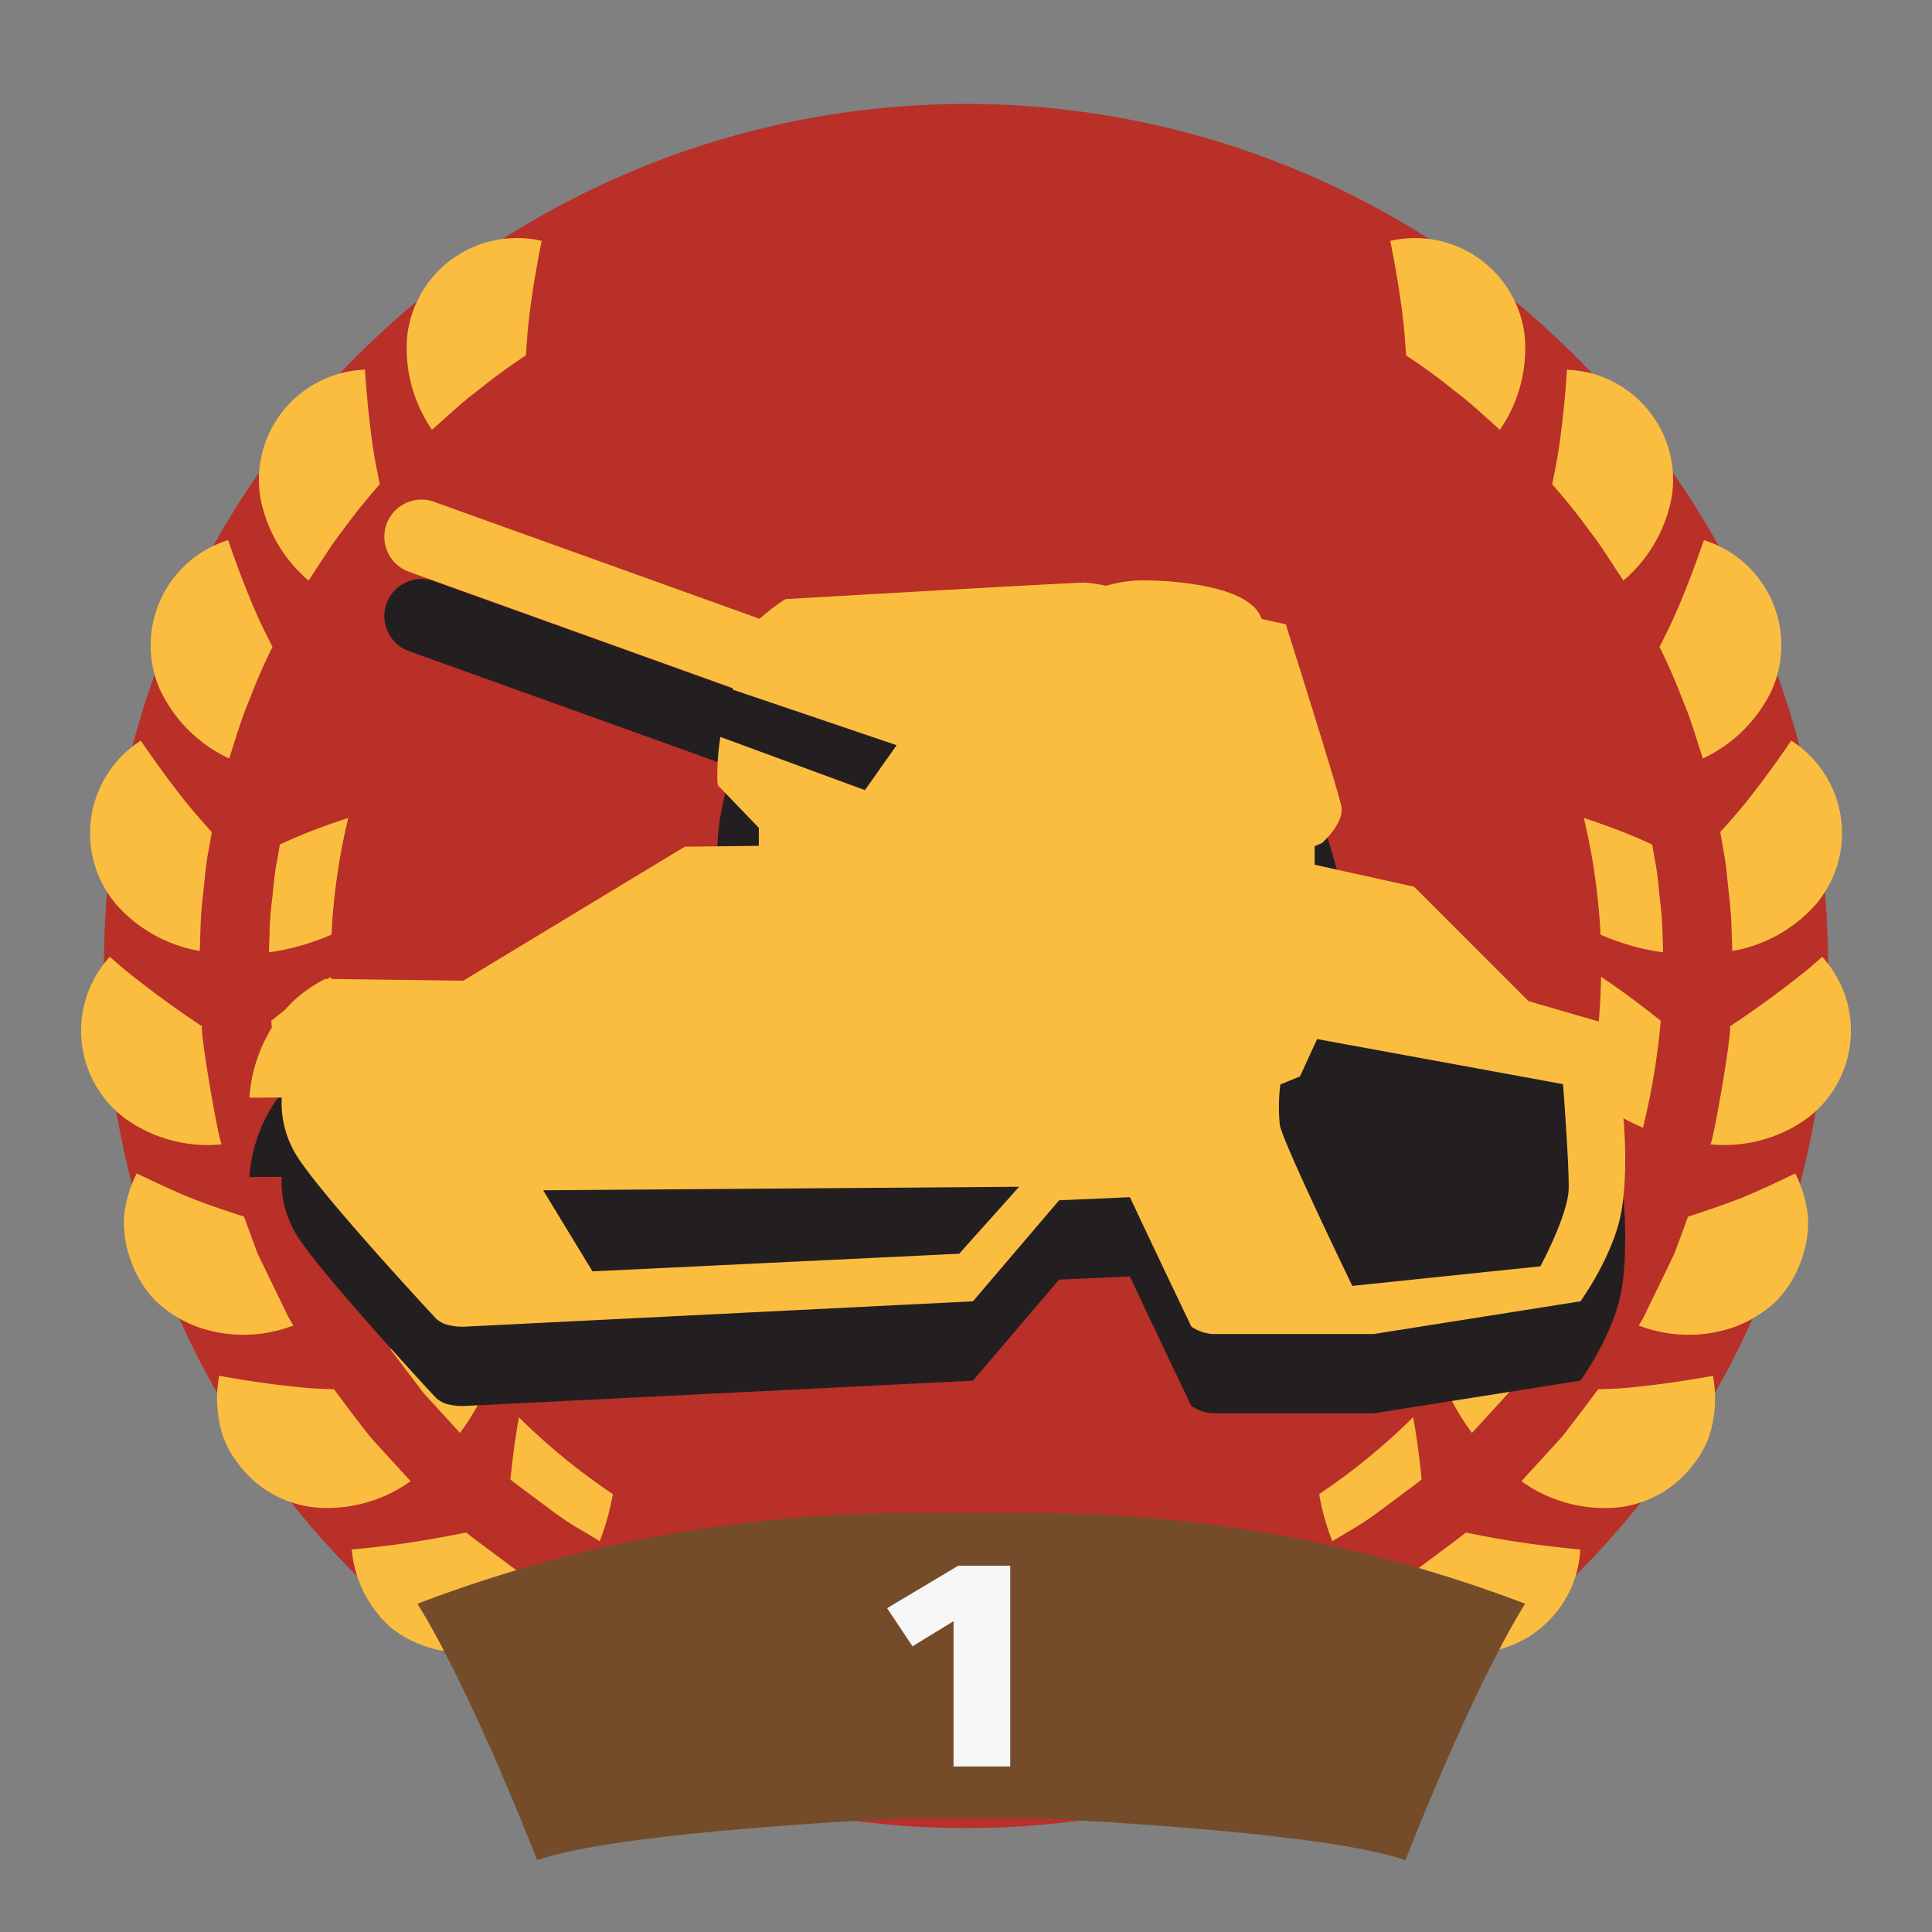 <svg xmlns="http://www.w3.org/2000/svg" width="150" height="150" viewBox="0 0 150 150">
  <rect x="0" y="0" width="150" height="150" fill="#808080" stroke="none"/>
  <defs>
    <style>
      .cls-1 {
        fill: #b83027;
      }

      .cls-1, .cls-2, .cls-3, .cls-4, .cls-5 {
        fill-rule: evenodd;
      }

      .cls-2 {
        fill: #fbbd40;
      }

      .cls-3 {
        fill: #754c29;
      }

      .cls-4 {
        fill: #231f20;
      }

      .cls-5 {
        fill: #f7f7f7;
      }
    </style>
  </defs>
  <g id="allies_stalingrad_prem_tank_2_icon">
    <g id="back_copy_7" data-name="back copy 7">
      <path id="Shape_694_copy" data-name="Shape 694 copy" class="cls-1" d="M141.93,75A66.93,66.93,0,1,1,75,8.07,66.931,66.931,0,0,1,141.93,75Z"/>
      <path id="Shape_694_copy_2" data-name="Shape 694 copy 2" class="cls-2" d="M134.494,73.833s-0.02-.58-0.049-1.451a30.284,30.284,0,0,0-.236-3.184c-0.119-1.156-.225-2.313-0.4-3.168l-0.25-1.431s1.527-1.629,2.848-3.4c1.36-1.762,2.666-3.7,2.666-3.7a8.536,8.536,0,0,1,2,12.609A11.14,11.14,0,0,1,134.494,73.833Zm-2.288-14.943-0.443-1.384c-0.263-.832-0.606-1.943-1.063-3.014a46.281,46.281,0,0,0-1.853-4.263l0.614-1.238c0.376-.758.828-1.766,1.237-2.793,0.843-2.055,1.59-4.262,1.59-4.262a8.552,8.552,0,0,1,5.279,11.634A11.157,11.157,0,0,1,132.206,58.889Zm-6.167-13.814-0.8-1.217c-0.477-.73-1.1-1.715-1.82-2.627-1.353-1.9-2.908-3.628-2.908-3.628s0.107-.542.267-1.355c0.164-.828.334-1.917,0.461-3.016,0.277-2.2.421-4.528,0.421-4.528a8.551,8.551,0,0,1,8.138,9.838A11.134,11.134,0,0,1,126.039,45.075ZM115.369,32.4c-0.648-.584-1.509-1.367-2.445-2.061a46.134,46.134,0,0,0-3.756-2.746s-0.038-.552-0.1-1.378c-0.057-.844-0.183-1.933-0.347-3.03-0.31-2.2-.781-4.483-0.781-4.483a8.574,8.574,0,0,1,10.438,7.379,11.147,11.147,0,0,1-1.927,7.289Zm-74.44-6.185-0.1,1.378a46.224,46.224,0,0,0-3.756,2.746c-0.936.694-1.8,1.477-2.445,2.061l-1.084.969a11.135,11.135,0,0,1-1.927-7.289A8.574,8.574,0,0,1,42.057,18.7s-0.471,2.282-.781,4.483C41.113,24.279,40.986,25.367,40.929,26.211ZM24.756,43.858l-0.795,1.217A11.136,11.136,0,0,1,20.2,38.542,8.552,8.552,0,0,1,28.335,28.7s0.144,2.325.421,4.528c0.127,1.1.3,2.187,0.461,3.016L29.484,37.6s-1.556,1.732-2.908,3.628C25.853,42.143,25.234,43.128,24.756,43.858Zm-3.6,6.37A46.372,46.372,0,0,0,19.3,54.492c-0.457,1.07-.8,2.182-1.064,3.014l-0.442,1.384a11.158,11.158,0,0,1-5.362-5.319,8.553,8.553,0,0,1,5.279-11.634s0.747,2.207,1.59,4.262c0.409,1.027.861,2.035,1.237,2.792ZM16.445,64.6s-0.1.572-.25,1.431c-0.179.855-.285,2.012-0.4,3.168a30.208,30.208,0,0,0-.237,3.184c-0.029.871-.048,1.451-0.048,1.451a11.143,11.143,0,0,1-6.578-3.72,8.535,8.535,0,0,1,2-12.609s1.306,1.934,2.667,3.7C14.919,62.97,16.445,64.6,16.445,64.6ZM9.595,75.216c0.678,0.549,1.583,1.259,2.489,1.933,1.812,1.36,3.62,2.542,3.62,2.542-0.259.027,1.31,9.2,1.522,9.154a11,11,0,0,1-7.336-1.881A8.5,8.5,0,0,1,8.524,74.287ZM10.616,91.1s2.065,1.023,4.089,1.87c2.126,0.832,4.235,1.481,4.235,1.481l0.5,1.364,0.517,1.4c0.218,0.5.484,1.017,0.733,1.542l1.4,2.877a8.549,8.549,0,0,0,.694,1.275,10.75,10.75,0,0,1-7.517.087,9.629,9.629,0,0,1-3.115-1.923,8.446,8.446,0,0,1-1.971-3.14,8.643,8.643,0,0,1-.55-3.486A9.645,9.645,0,0,1,10.616,91.1Zm10.9,16.406c1.113,0.133,2.175.255,3.015,0.3l1.4,0.056s1.38,1.874,2.812,3.7L31.877,115a11.082,11.082,0,0,1-7.237,2.051,8.46,8.46,0,0,1-6.241-3.54,7.162,7.162,0,0,1-1.394-3.249,9.361,9.361,0,0,1,.011-3.448S19.308,107.242,21.514,107.508Zm14.68,11.476s0.447,0.371,1.152.887l2.568,1.911a26.141,26.141,0,0,0,2.681,1.742l1.246,0.753a11.3,11.3,0,0,1-6.487,3.924,9.1,9.1,0,0,1-6.959-1.79,9.174,9.174,0,0,1-3.085-6.106s2.338-.207,4.554-0.544S36.194,118.984,36.194,118.984Zm12.862,8c-0.106.248,8.7,3.352,8.759,3.135a10.854,10.854,0,0,1-5.213,5.469,9.355,9.355,0,0,1-3.538.813,7.312,7.312,0,0,1-3.649-.737,8.43,8.43,0,0,1-4.586-5.088,39.794,39.794,0,0,0,4.224-1.659C47.135,127.993,49.056,126.984,49.056,126.984Zm13.491,5.308,1.016-.943L65,131.566a23.616,23.616,0,0,0,3.18.357l4.652,0.226A10.872,10.872,0,0,1,69.25,138.7a9.55,9.55,0,0,1-3.194,1.8,9.309,9.309,0,0,1-3.705.175,8.1,8.1,0,0,1-3.317-1.223,9.638,9.638,0,0,1-2.453-2.475s1.9-1.307,3.629-2.665C61.077,133.639,61.933,132.841,62.548,132.292Zm6.061-5.711a20.2,20.2,0,0,1-2.882-.325l-1.3-.2-0.56-1.182c-0.258-.575-0.576-1.278-0.881-2.035a49.263,49.263,0,0,0,9.243,1.4,19.523,19.523,0,0,1,.605,2.549ZM20.923,72.625a26.087,26.087,0,0,1,.215-2.887c0.108-1.048.2-2.1,0.366-2.871,0.135-.778.226-1.3,0.226-1.3a41.617,41.617,0,0,1,3.884-1.576c0.487-.175.97-0.339,1.423-0.487a49.273,49.273,0,0,0-1.3,9.057,18.137,18.137,0,0,1-4.859,1.377S20.9,73.414,20.923,72.625Zm0.136,6.631s1.675-1.358,3.356-2.537c0.439-.312.874-0.609,1.282-0.884A49.51,49.51,0,0,0,26.691,85a17.743,17.743,0,0,1-4.252,2.549A54.128,54.128,0,0,1,21.058,79.256Zm6.41,21.031a7.111,7.111,0,0,1-.628-1.156l-1.262-2.607c-0.226-.475-0.47-0.944-0.668-1.395l-0.464-1.267-0.454-1.235s1.206-1.731,2.5-3.3c0.334-.39.67-0.768,0.988-1.12a48.976,48.976,0,0,0,3.314,8.67A19.448,19.448,0,0,1,27.468,100.287Zm5.4,7.849-2.547-3.359,0.443-1.216c0.274-.725.723-1.721,1.157-2.664,0.163-.353.328-0.7,0.49-1.028a49.462,49.462,0,0,0,5.477,7.6,18.9,18.9,0,0,1-2.174,3.781ZM47.581,116a18.854,18.854,0,0,1-1.022,3.652l-1.129-.682A22.376,22.376,0,0,1,43,117.4c-0.846-.63-1.693-1.259-2.327-1.732s-1.046-.8-1.046-0.8,0.209-2.158.551-4.193c0.035-.214.071-0.426,0.108-0.636A49.528,49.528,0,0,0,47.581,116ZM85,131.566l1.441-.217,1.016,0.943c0.615,0.549,1.471,1.347,2.338,2.017,1.727,1.358,3.629,2.665,3.629,2.665a9.623,9.623,0,0,1-2.453,2.475,8.1,8.1,0,0,1-3.317,1.223,9.311,9.311,0,0,1-3.706-.175,9.549,9.549,0,0,1-3.194-1.8,10.876,10.876,0,0,1-3.586-6.552l4.652-.226A23.608,23.608,0,0,0,85,131.566Zm15.948-4.582s1.921,1.009,4,1.933a39.757,39.757,0,0,0,4.224,1.659,8.43,8.43,0,0,1-4.587,5.088,7.309,7.309,0,0,1-3.649.737,9.357,9.357,0,0,1-3.537-.813,10.856,10.856,0,0,1-5.213-5.469C92.247,130.336,101.05,127.232,100.944,126.984Zm5.215-2.707,1.246-.753a26.035,26.035,0,0,0,2.682-1.742c0.933-.695,1.867-1.389,2.568-1.91s1.151-.888,1.151-0.888,2.1,0.45,4.33.777,4.554,0.544,4.554.544a8.492,8.492,0,0,1-10.043,7.9A11.306,11.306,0,0,1,106.159,124.277Zm15.1-12.71c1.433-1.83,2.813-3.7,2.813-3.7l1.4-.056c0.841-.043,1.9-0.166,3.016-0.3,2.205-.266,4.5-0.691,4.5-0.691a9.359,9.359,0,0,1,.011,3.448,7.154,7.154,0,0,1-1.394,3.249,8.46,8.46,0,0,1-6.24,3.54A11.084,11.084,0,0,1,118.123,115Zm7.011-46s0.09,0.519.227,1.3c0.166,0.774.257,1.823,0.365,2.871a25.806,25.806,0,0,1,.214,2.887l0.045,1.316a18.149,18.149,0,0,1-4.859-1.377,49.272,49.272,0,0,0-1.3-9.057c0.453,0.148.936,0.312,1.423,0.487A41.631,41.631,0,0,1,128.271,65.57ZM107,117.4a22.231,22.231,0,0,1-2.431,1.578l-1.128.682A18.884,18.884,0,0,1,102.419,116a49.6,49.6,0,0,0,7.3-5.97q0.055,0.315.108,0.636c0.341,2.035.552,4.193,0.552,4.193s-0.407.335-1.046,0.8Zm7.287-6.145a18.922,18.922,0,0,1-2.173-3.781,49.549,49.549,0,0,0,5.477-7.6c0.162,0.332.327,0.675,0.489,1.028,0.435,0.943.883,1.939,1.157,2.664s0.443,1.216.443,1.216-1.273,1.68-2.547,3.359C115.711,109.693,114.287,111.25,114.287,111.25Zm10.8-16.12c-0.2.451-.442,0.919-0.668,1.395l-1.262,2.607a7.132,7.132,0,0,1-.628,1.156,19.433,19.433,0,0,1-3.325-3.408,48.9,48.9,0,0,0,3.314-8.67c0.319,0.351.655,0.73,0.989,1.12,1.293,1.568,2.5,3.3,2.5,3.3l-0.455,1.235Zm3.852-15.874a54.14,54.14,0,0,1-1.381,8.294A17.742,17.742,0,0,1,123.309,85a49.473,49.473,0,0,0,.994-9.166c0.409,0.275.844,0.573,1.283,0.884C127.266,77.9,128.942,79.256,128.942,79.256Zm-42.8,45.622-0.559,1.182-1.3.2a20.2,20.2,0,0,1-2.882.325l-4.221.21a19.523,19.523,0,0,1,.605-2.549,49.262,49.262,0,0,0,9.243-1.4C86.714,123.6,86.4,124.3,86.138,124.878Zm41.08-21.97a8.54,8.54,0,0,0,.694-1.275l1.395-2.877c0.249-.525.515-1.043,0.733-1.542,0.189-.511.366-0.988,0.518-1.4,0.3-.819.5-1.364,0.5-1.364s2.108-.649,4.234-1.481c2.024-.846,4.089-1.87,4.089-1.87a9.654,9.654,0,0,1,.987,3.343,8.637,8.637,0,0,1-.551,3.486,8.44,8.44,0,0,1-1.971,3.14A9.631,9.631,0,0,1,134.735,103,10.751,10.751,0,0,1,127.218,102.908Zm5.557-14.064c0.212,0.049,1.781-9.127,1.522-9.154,0,0,1.808-1.181,3.62-2.542,0.905-.674,1.81-1.384,2.488-1.933,0.642-.558,1.071-0.929,1.071-0.929a8.5,8.5,0,0,1-1.365,12.676A11,11,0,0,1,132.775,88.844Z"/>
      <path id="Shape_11_copy_4" data-name="Shape 11 copy 4" class="cls-3" d="M70.764,117.484a106.932,106.932,0,0,0-38.354,7.03c4.224,6.8,9.293,19.918,9.293,19.918,6.589-2.343,29.061-3.28,29.061-3.28h9.293s22.472,0.937,29.061,3.28c0,0,5.069-13.122,9.293-19.918a106.931,106.931,0,0,0-38.354-7.03H70.764Z"/>
    </g>
    <g id="allies_stalingrad_tank_1_icon_copy" data-name="allies_stalingrad_tank_1_icon copy">
      <path class="cls-4" d="M125.828,85.965l-7.152-2.076-4.44-4.441L109.8,75.007,102.067,73.3V71.854l0.555-.233c0.4-.366,1.691-1.651,1.527-2.8-0.119-.832-3.5-11.592-4.182-13.741l-0.142-.451-0.461-.1-1.416-.317c-0.49-1.484-2.732-2.466-6.561-2.858a23.227,23.227,0,0,0-2.345-.129,9.989,9.989,0,0,0-3.173.417,10.974,10.974,0,0,0-1.679-.248c-1.164,0-22.11,1.218-23,1.27l-0.223.013L60.78,52.8a15.677,15.677,0,0,0-1.811,1.4L33.682,45.113a2.885,2.885,0,0,0-1.951,5.43l25.183,9.05c-0.129.435-.257,0.86-0.382,1.255a18.311,18.311,0,0,0-.83,6.06l0.047,0.236,0.167,0.173,3,3.113v1.4l-5.751.066L35.969,82.3l-10.708-.141a10.467,10.467,0,0,0-1.91,1.224,10.153,10.153,0,0,0-2.014,2.194,10.749,10.749,0,0,0-.61,1.028,11.951,11.951,0,0,0-.826,1.959c-0.09.283-.16,0.547-0.222,0.8a10.5,10.5,0,0,0-.311,2.021l2.507-.016s0,0.009,0,.012a7.612,7.612,0,0,0,.24,2.358,8.044,8.044,0,0,0,.713,1.8,9.926,9.926,0,0,0,.617.959c0.178,0.25.38,0.522,0.6,0.813s0.466,0.6.725,0.921C26.2,100,28.113,102.2,29.812,104.1c0.309,0.345.611,0.681,0.9,1s0.593,0.656.866,0.956c0.239,0.263.464,0.51,0.673,0.738l0.058,0.064,0.568,0.619c0.563,0.612.906,0.98,0.906,0.98a0.421,0.421,0,0,0,.029.035,2.139,2.139,0,0,0,1.128.57,3.8,3.8,0,0,0,.632.091,5.194,5.194,0,0,0,.634,0l39.332-1.96,6.69-7.844,5.5-.241c0.416,0.887.843,1.794,1.263,2.685l0.61,1.289c0.3,0.633.59,1.244,0.864,1.822l0.477,1,0.329,0.691,0.384,0.806,0.332,0.694,0.132,0.277,0.373,0.78a3.273,3.273,0,0,0,1.615.577h12.572l7.5-1.187,8.529-1.35a23.472,23.472,0,0,0,2.086-3.656,16.891,16.891,0,0,0,.7-1.786,12.1,12.1,0,0,0,.333-1.248c0.04-.193.076-0.4,0.109-0.611s0.063-.437.089-0.668c0.052-.462.091-0.957,0.117-1.473a34.74,34.74,0,0,0-.046-4.059,24.744,24.744,0,0,0-.5-3.7c-0.049-.209-0.1-0.409-0.153-0.6s-0.111-.365-0.17-0.528Z"/>
      <path class="cls-2" d="M126.75,82.459l-0.922-2.653-7.152-2.076-4.44-4.441L109.8,68.849l-7.728-1.711V65.695l0.555-.233c0.4-.366,1.691-1.651,1.527-2.8-0.119-.832-3.5-11.592-4.182-13.741l-0.142-.451-0.461-.1-1.416-.317c-0.49-1.484-2.732-2.466-6.561-2.858a23.226,23.226,0,0,0-2.345-.129,9.989,9.989,0,0,0-3.173.417,10.959,10.959,0,0,0-1.679-.248c-1.164,0-22.11,1.218-23,1.27l-0.223.013-0.186.124a15.665,15.665,0,0,0-1.811,1.4L33.682,38.954a2.885,2.885,0,0,0-1.951,5.43l25.183,9.05c-0.129.435-.257,0.86-0.382,1.255a18.311,18.311,0,0,0-.83,6.06l0.047,0.236,0.167,0.173,3,3.113v1.4l-5.751.066L35.969,76.14,25.261,76a10.472,10.472,0,0,0-1.91,1.224,10.151,10.151,0,0,0-2.014,2.194,10.737,10.737,0,0,0-.61,1.028,11.947,11.947,0,0,0-.826,1.959c-0.09.283-.16,0.547-0.222,0.8a10.5,10.5,0,0,0-.311,2.021l2.507-.016s0,0.009,0,.012a7.612,7.612,0,0,0,.24,2.358,8.044,8.044,0,0,0,.713,1.8,9.914,9.914,0,0,0,.617.959c0.178,0.25.38,0.522,0.6,0.813s0.466,0.6.725,0.921c1.426,1.773,3.342,3.966,5.041,5.865,0.309,0.345.611,0.681,0.9,1s0.593,0.656.866,0.956l0.673,0.738L32.31,100.7l0.568,0.619c0.563,0.613.906,0.981,0.906,0.981s0.009,0.012.029,0.034a2.139,2.139,0,0,0,1.128.57,3.8,3.8,0,0,0,.632.091,5.391,5.391,0,0,0,.634,0l39.332-1.961,6.69-7.843,5.5-.241c0.416,0.887.843,1.795,1.263,2.684l0.61,1.289c0.3,0.633.59,1.245,0.864,1.822l0.477,1,0.329,0.691,0.384,0.8,0.332,0.7,0.132,0.276,0.373,0.781a3.273,3.273,0,0,0,1.615.577h12.572l7.5-1.188,8.529-1.35a23.47,23.47,0,0,0,2.086-3.656,16.83,16.83,0,0,0,.7-1.786,12.063,12.063,0,0,0,.333-1.248q0.06-.29.109-0.611c0.033-.214.063-0.437,0.089-0.668,0.052-.463.091-0.958,0.117-1.473a34.74,34.74,0,0,0-.046-4.059,24.744,24.744,0,0,0-.5-3.7c-0.049-.209-0.1-0.409-0.153-0.6s-0.111-.365-0.17-0.528l1.268-.211Z"/>
      <path class="cls-4" d="M42.172,92.413L46,98.708,74.471,97.34l4.653-5.2ZM99.406,84.2a13.716,13.716,0,0,0-.041,3.129c0.2,1.3,5.628,12.507,5.628,12.507l14.6-1.52s2.174-4.012,2.2-6.062-0.441-8.081-.441-8.081l-19.091-3.5-1.333,2.9ZM55.914,53.212l13.7,4.644-2.463,3.49L55.093,56.908Z"/>
      <path id="_1" data-name="1" class="cls-5" d="M74.4,121.56l-5.525,3.3,1.972,2.958,3.187-1.949v11.279h4.4V121.56H74.4Z"/>
    </g>
  </g>
</svg>

